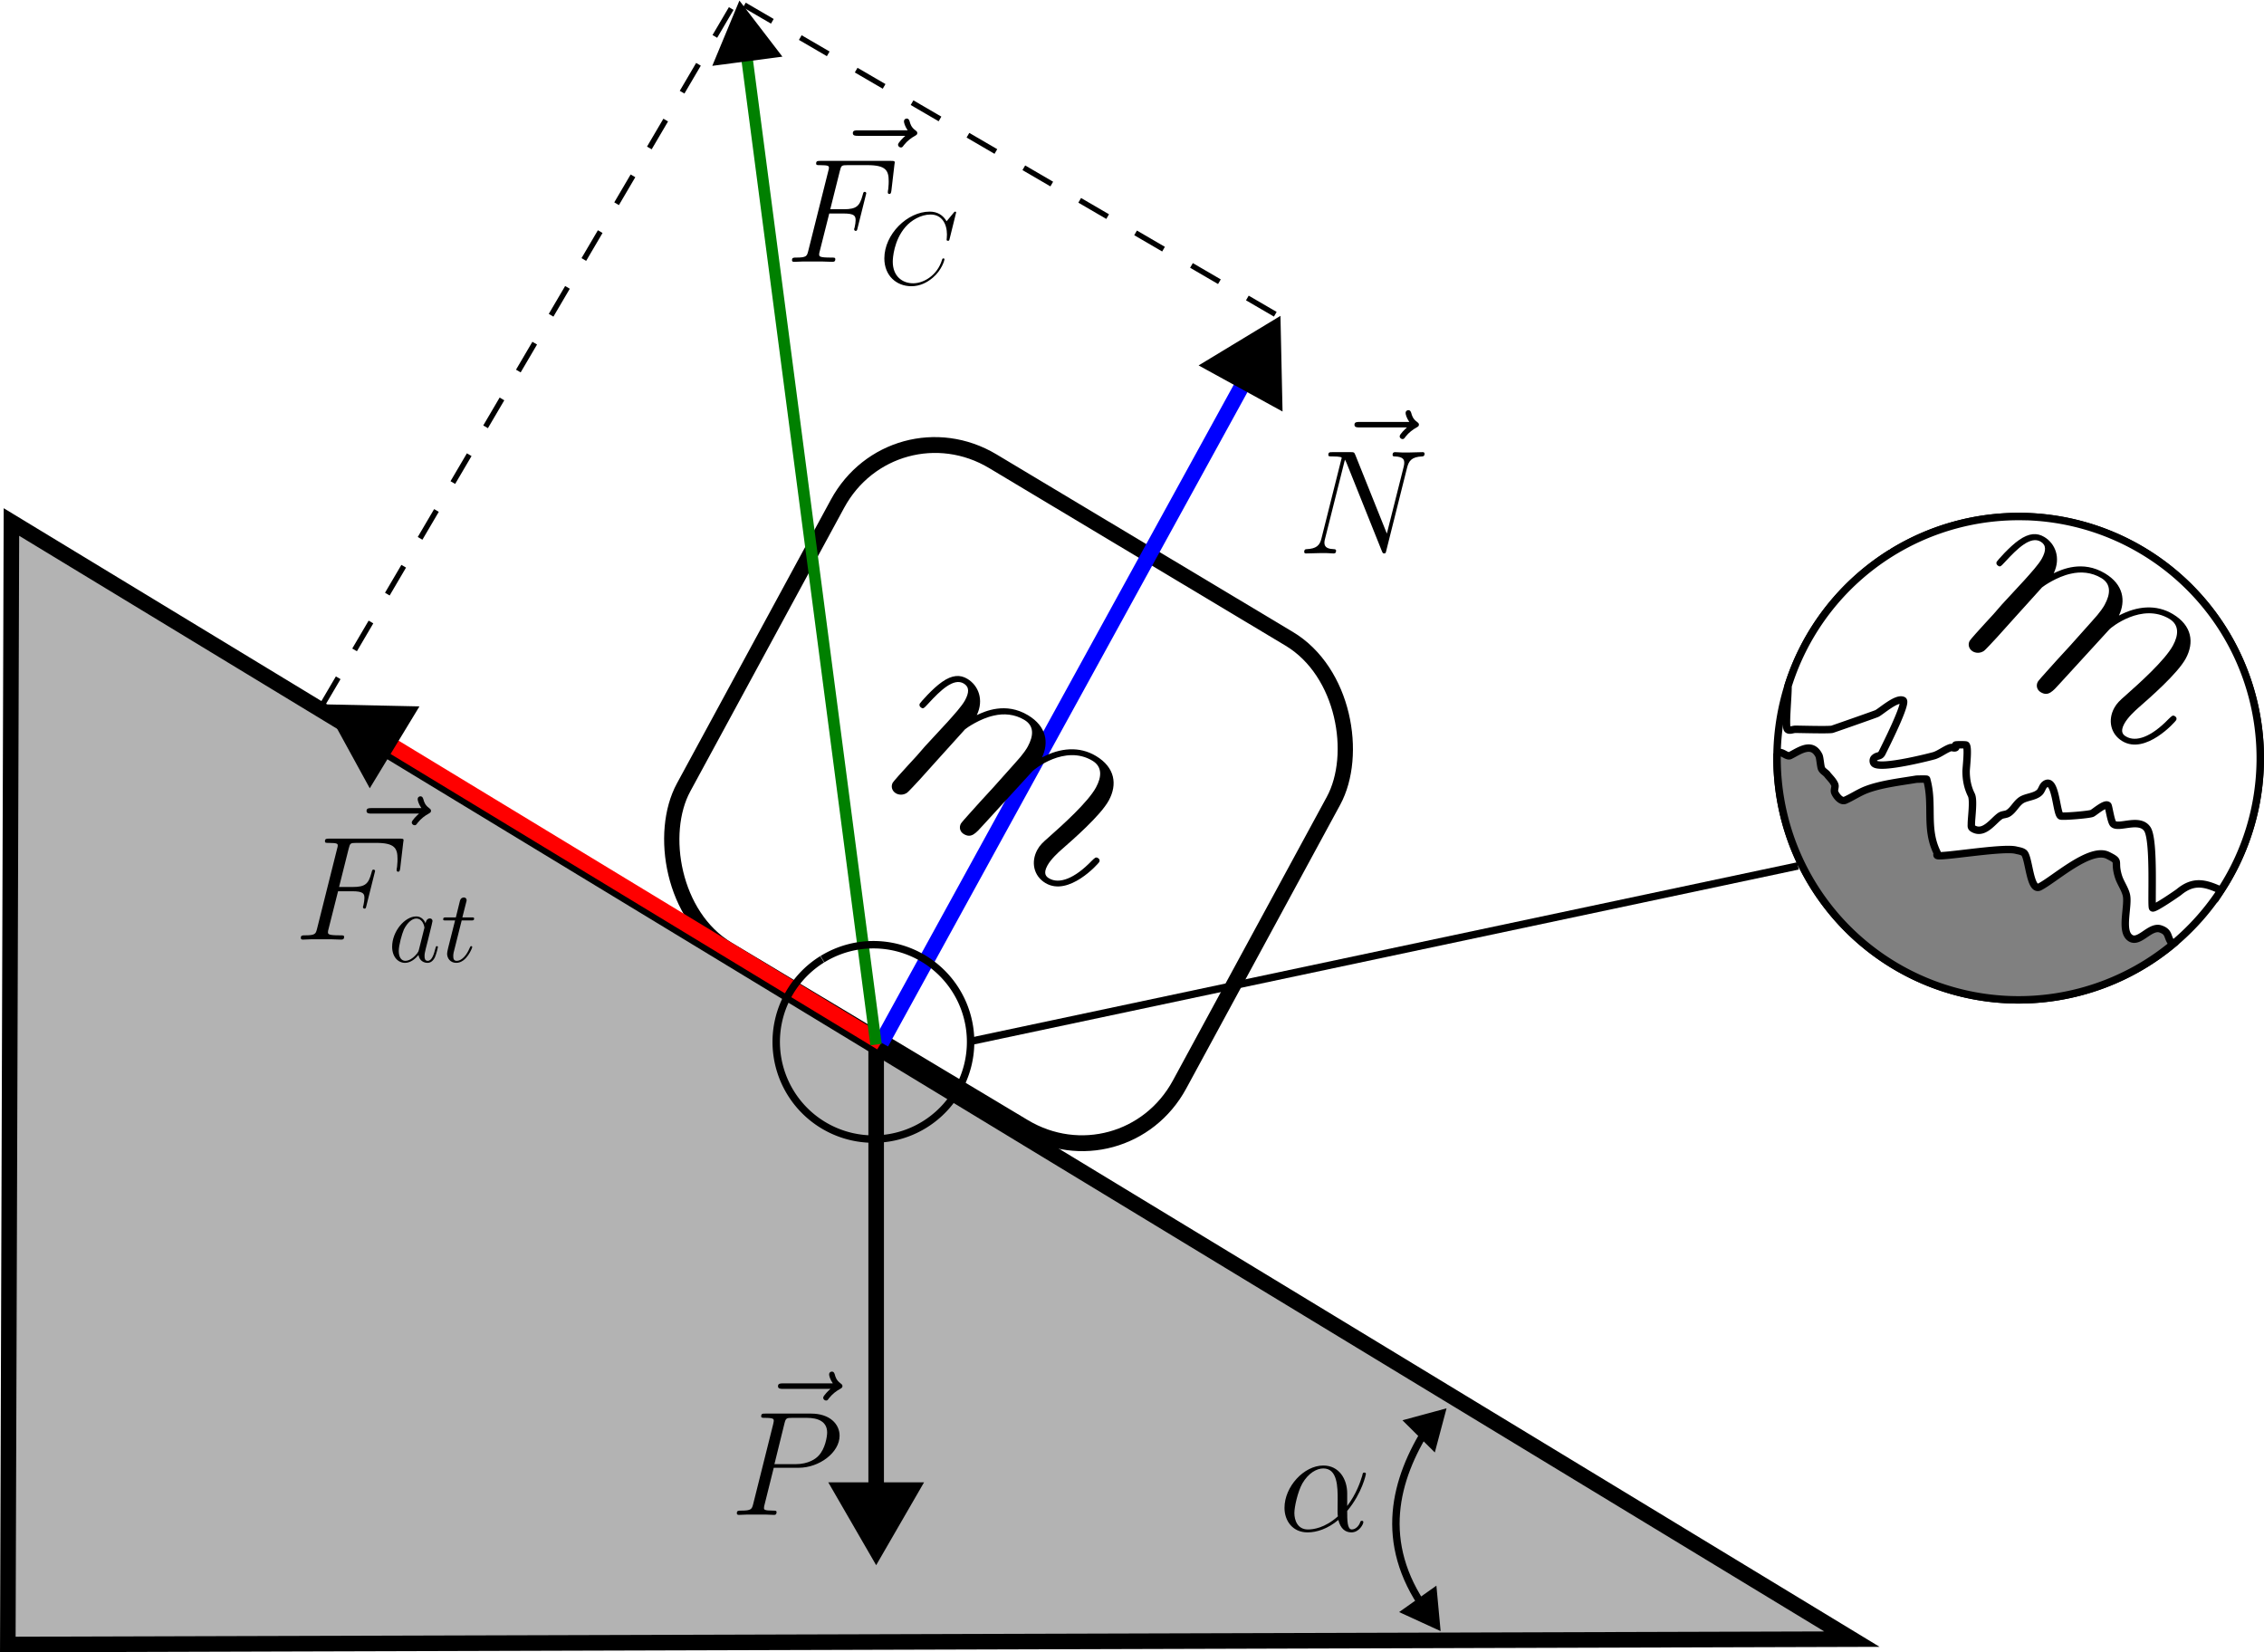 <?xml version="1.0" encoding="UTF-8" standalone="no"?>
<!-- Created with Inkscape (http://www.inkscape.org/) -->

<svg
   width="111.326mm"
   height="81.239mm"
   viewBox="0 0 111.326 81.239"
   version="1.1"
   id="svg1"
   inkscape:version="1.3.2 (091e20e, 2023-11-25, custom)"
   sodipodi:docname="forças_5.svg"
   inkscape:export-filename="forças_5.png"
   inkscape:export-xdpi="96"
   inkscape:export-ydpi="96"
   xmlns:inkscape="http://www.inkscape.org/namespaces/inkscape"
   xmlns:sodipodi="http://sodipodi.sourceforge.net/DTD/sodipodi-0.dtd"
   xmlns="http://www.w3.org/2000/svg"
   xmlns:svg="http://www.w3.org/2000/svg">
  <sodipodi:namedview
     id="namedview1"
     pagecolor="#ffffff"
     bordercolor="#000000"
     borderopacity="0.25"
     inkscape:showpageshadow="2"
     inkscape:pageopacity="0.0"
     inkscape:pagecheckerboard="0"
     inkscape:deskcolor="#d1d1d1"
     inkscape:document-units="mm"
     inkscape:zoom="2.0485265"
     inkscape:cx="249.93575"
     inkscape:cy="163.77626"
     inkscape:window-width="1920"
     inkscape:window-height="1009"
     inkscape:window-x="-8"
     inkscape:window-y="-8"
     inkscape:window-maximized="1"
     inkscape:current-layer="layer1" />
  <defs
     id="defs1">
    <marker
       style="overflow:visible"
       id="marker7"
       refX="0"
       refY="0"
       orient="auto-start-reverse"
       inkscape:stockid="Triangle arrow"
       markerWidth="1"
       markerHeight="1"
       viewBox="0 0 1 1"
       inkscape:isstock="true"
       inkscape:collect="always"
       preserveAspectRatio="xMidYMid">
      <path
         transform="scale(0.5)"
         style="fill:context-stroke;fill-rule:evenodd;stroke:context-stroke;stroke-width:1pt"
         d="M 5.77,0 -2.88,5 V -5 Z"
         id="path7" />
    </marker>
    <marker
       style="overflow:visible"
       id="marker5"
       refX="0"
       refY="0"
       orient="auto-start-reverse"
       inkscape:stockid="Triangle arrow"
       markerWidth="1"
       markerHeight="1"
       viewBox="0 0 1 1"
       inkscape:isstock="true"
       inkscape:collect="always"
       preserveAspectRatio="xMidYMid">
      <path
         transform="scale(0.5)"
         style="fill:context-stroke;fill-rule:evenodd;stroke:context-stroke;stroke-width:1pt"
         d="M 5.77,0 -2.88,5 V -5 Z"
         id="path5" />
    </marker>
    <marker
       style="overflow:visible"
       id="Triangle"
       refX="0"
       refY="0"
       orient="auto-start-reverse"
       inkscape:stockid="Triangle arrow"
       markerWidth="1"
       markerHeight="1"
       viewBox="0 0 1 1"
       inkscape:isstock="true"
       inkscape:collect="always"
       preserveAspectRatio="xMidYMid">
      <path
         transform="scale(0.5)"
         style="fill:context-stroke;fill-rule:evenodd;stroke:context-stroke;stroke-width:1pt"
         d="M 5.77,0 -2.88,5 V -5 Z"
         id="path135" />
    </marker>
  </defs>
  <g
     inkscape:label="Camada 1"
     inkscape:groupmode="layer"
     id="layer1"
     transform="translate(-24.085,-46.416)">
    <path
       style="fill:#b3b3b3;stroke:#000000;stroke-width:0.765"
       d="M 24.469,127.271 115.149,127.007 24.647,72.081 Z"
       id="path1"
       sodipodi:nodetypes="ccc" />
    <rect
       style="fill:#ffffff;stroke:#000000;stroke-width:0.765"
       id="rect1"
       width="28.423"
       height="27.309"
       x="91.383"
       y="21.823"
       ry="5.72"
       transform="matrix(0.858,0.514,-0.477,0.879,0,0)" />
    <path
       style="fill:#1a1a1a;stroke:#000000;stroke-width:0.765;marker-end:url(#Triangle)"
       d="m 67.168,97.419 v 23.236"
       id="path3" />
    <path
       style="fill:#ff0000;stroke:#ff0000;stroke-width:0.765;marker-end:url(#marker5)"
       d="M 67.419,97.683 42.329,82.456"
       id="path4" />
    <path
       style="fill:#0000ff;stroke:#0000ff;stroke-width:0.765;marker-end:url(#marker7)"
       d="M 67.419,97.683 85.74,64.327"
       id="path6" />
    <g
       inkscape:label=""
       transform="matrix(1.689,1.013,-0.963,1.776,70.385,79.03)"
       id="g1"
       style="stroke-width:0.502">
      <g
         fill="#000000"
         fill-opacity="1"
         id="g2"
         transform="matrix(0.353,0,0,0.353,-0.902,-0.627)"
         style="stroke-width:0.502">
        <g
           id="use1"
           transform="translate(1.993,10.888)"
           style="stroke-width:0.502">
          <path
             d="M 4.25,-6.047 C 4.297,-6.172 4.812,-7.203 5.578,-7.875 6.109,-8.359 6.812,-8.703 7.625,-8.703 c 0.828,0 1.109,0.625 1.109,1.453 0,0.125 0,0.531 -0.25,1.5 L 7.969,-3.609 C 7.812,-3 7.422,-1.469 7.375,-1.234 c -0.078,0.312 -0.203,0.844 -0.203,0.922 0,0.297 0.219,0.516 0.531,0.516 0.625,0 0.719,-0.469 0.906,-1.219 l 1.25,-4.938 c 0.031,-0.156 1.109,-2.75 3.375,-2.75 0.828,0 1.125,0.625 1.125,1.453 0,1.156 -0.812,3.406 -1.266,4.641 -0.188,0.5 -0.281,0.766 -0.281,1.141 0,0.938 0.641,1.672 1.625,1.672 1.922,0 2.641,-3.031 2.641,-3.156 0,-0.109 -0.078,-0.188 -0.203,-0.188 -0.188,0 -0.203,0.062 -0.312,0.406 -0.469,1.656 -1.234,2.531 -2.062,2.531 -0.203,0 -0.531,-0.031 -0.531,-0.688 0,-0.531 0.25,-1.203 0.328,-1.422 0.375,-1 1.297,-3.438 1.297,-4.625 0,-1.25 -0.719,-2.172 -2.297,-2.172 -1.375,0 -2.5,0.781 -3.312,2 -0.062,-1.109 -0.75,-2 -2.297,-2 -1.844,0 -2.812,1.297 -3.188,1.812 -0.062,-1.172 -0.906,-1.812 -1.812,-1.812 -0.594,0 -1.078,0.297 -1.469,1.078 -0.375,0.734 -0.656,2 -0.656,2.078 0,0.094 0.078,0.188 0.219,0.188 0.172,0 0.188,-0.016 0.312,-0.5 0.312,-1.219 0.703,-2.438 1.531,-2.438 0.469,0 0.641,0.344 0.641,0.953 0,0.453 -0.203,1.266 -0.359,1.906 l -0.578,2.234 c -0.078,0.391 -0.297,1.312 -0.406,1.688 -0.141,0.531 -0.375,1.516 -0.375,1.609 0,0.297 0.234,0.516 0.547,0.516 0.234,0 0.531,-0.125 0.688,-0.438 0.047,-0.094 0.234,-0.812 0.344,-1.234 l 0.453,-1.859 z m 0,0"
             id="path2"
             style="stroke-width:0.502" />
        </g>
      </g>
    </g>
    <path
       style="fill:none;stroke:#000000;stroke-width:0.365;stroke-dasharray:none;marker-start:url(#marker7);marker-end:url(#marker7)"
       d="m 94.3,116.577 c -1.629,2.56 -2.471,5.67 -0.126,8.978"
       id="path8"
       sodipodi:nodetypes="cc" />
    <g
       inkscape:label=""
       transform="translate(87.246,118.47)"
       id="g14">
      <g
         fill="#000000"
         fill-opacity="1"
         id="g13"
         transform="matrix(0.353,0,0,0.353,-0.995,-0.627)">
        <g
           id="g12"
           transform="translate(1.993,10.888)">
          <path
             d="m 9.562,-5.219 c 0,-2.016 -1.141,-3.891 -3.328,-3.891 -2.703,0 -5.406,2.953 -5.406,5.891 0,1.797 1.109,3.422 3.219,3.422 1.281,0 2.812,-0.5 4.281,-1.734 0.281,1.156 0.922,1.734 1.812,1.734 1.109,0 1.672,-1.156 1.672,-1.422 0,-0.188 -0.141,-0.188 -0.203,-0.188 -0.172,0 -0.188,0.062 -0.25,0.234 -0.188,0.516 -0.656,0.969 -1.156,0.969 -0.641,0 -0.641,-1.328 -0.641,-2.578 2.109,-2.531 2.609,-5.125 2.609,-5.156 0,-0.188 -0.172,-0.188 -0.234,-0.188 -0.188,0 -0.203,0.062 -0.281,0.438 -0.281,0.906 -0.812,2.516 -2.094,4.219 z m -1.297,3.188 C 6.438,-0.391 4.812,-0.203 4.094,-0.203 c -1.469,0 -1.891,-1.312 -1.891,-2.281 0,-0.875 0.469,-2.984 1.109,-4.125 0.844,-1.453 2,-2.094 2.922,-2.094 2,0 2,2.625 2,4.359 0,0.516 -0.016,1.062 -0.016,1.578 0,0.406 0.016,0.516 0.047,0.734 z m 0,0"
             id="path11" />
        </g>
      </g>
    </g>
    <g
       inkscape:label=""
       transform="translate(60.317,113.852)"
       id="g15">
      <g
         fill="#000000"
         fill-opacity="1"
         id="g3"
         transform="matrix(0.353,0,0,0.353,-1.045,-0.7)">
        <g
           id="use2"
           transform="translate(4.957,16.72)">
          <path
             d="m 11.047,-12.328 c -0.25,0.219 -1.016,0.953 -1.016,1.234 0,0.203 0.188,0.391 0.406,0.391 0.188,0 0.266,-0.125 0.406,-0.328 0.5,-0.625 1.047,-1.016 1.531,-1.281 0.203,-0.125 0.344,-0.188 0.344,-0.406 0,-0.188 -0.156,-0.297 -0.281,-0.391 -0.578,-0.406 -0.719,-0.953 -0.781,-1.203 -0.062,-0.172 -0.125,-0.422 -0.422,-0.422 -0.125,0 -0.375,0.094 -0.375,0.406 0,0.172 0.125,0.672 0.516,1.234 H 4.438 c -0.344,0 -0.703,0 -0.703,0.391 0,0.375 0.375,0.375 0.703,0.375 z m 0,0"
             id="path14" />
        </g>
      </g>
      <g
         fill="#000000"
         fill-opacity="1"
         id="g4"
         transform="matrix(0.353,0,0,0.353,-1.045,-0.7)">
        <g
           id="use3"
           transform="translate(1.993,21.943)">
          <path
             d="m 6.109,-6.562 h 3.469 c 2.859,0 5.703,-2.109 5.703,-4.469 0,-1.609 -1.359,-3.078 -3.969,-3.078 h -6.375 c -0.391,0 -0.578,0 -0.578,0.391 0,0.203 0.188,0.203 0.5,0.203 1.25,0 1.25,0.172 1.25,0.406 0,0.031 0,0.156 -0.078,0.469 L 3.25,-1.531 c -0.188,0.719 -0.234,0.938 -1.688,0.938 -0.391,0 -0.594,0 -0.594,0.359 C 0.969,0 1.156,0 1.281,0 1.672,0 2.094,-0.047 2.484,-0.047 h 2.406 C 5.281,-0.047 5.719,0 6.109,0 6.281,0 6.5,0 6.5,-0.391 6.5,-0.594 6.328,-0.594 6.016,-0.594 4.766,-0.594 4.75,-0.75 4.75,-0.953 c 0,-0.094 0.016,-0.25 0.047,-0.344 z m 1.484,-6.141 c 0.188,-0.766 0.281,-0.812 1.078,-0.812 h 2.047 c 1.547,0 2.828,0.5 2.828,2.047 0,0.547 -0.266,2.297 -1.219,3.25 -0.344,0.375 -1.344,1.156 -3.219,1.156 h -2.906 z m 0,0"
             id="path15" />
        </g>
      </g>
    </g>
    <g
       inkscape:label=""
       transform="translate(88.215,66.581)"
       id="g20">
      <g
         fill="#000000"
         fill-opacity="1"
         id="g17"
         transform="matrix(0.353,0,0,0.353,-1.039,-0.7)">
        <g
           id="g16"
           transform="translate(6.211,16.72)">
          <path
             d="m 11.047,-12.328 c -0.25,0.219 -1.016,0.953 -1.016,1.234 0,0.203 0.188,0.391 0.406,0.391 0.188,0 0.266,-0.125 0.406,-0.328 0.5,-0.625 1.047,-1.016 1.531,-1.281 0.203,-0.125 0.344,-0.188 0.344,-0.406 0,-0.188 -0.156,-0.297 -0.281,-0.391 -0.578,-0.406 -0.719,-0.953 -0.781,-1.203 -0.062,-0.172 -0.125,-0.422 -0.422,-0.422 -0.125,0 -0.375,0.094 -0.375,0.406 0,0.172 0.125,0.672 0.516,1.234 H 4.438 c -0.344,0 -0.703,0 -0.703,0.391 0,0.375 0.375,0.375 0.703,0.375 z m 0,0"
             id="path16" />
        </g>
      </g>
      <g
         fill="#000000"
         fill-opacity="1"
         id="g19"
         transform="matrix(0.353,0,0,0.353,-1.039,-0.7)">
        <g
           id="g18"
           transform="translate(1.993,21.943)">
          <path
             d="m 15.281,-11.938 c 0.234,-0.891 0.562,-1.516 2.125,-1.578 0.062,0 0.312,-0.016 0.312,-0.359 0,-0.234 -0.188,-0.234 -0.266,-0.234 -0.406,0 -1.469,0.047 -1.875,0.047 h -1 c -0.281,0 -0.656,-0.047 -0.938,-0.047 -0.125,0 -0.375,0 -0.375,0.391 0,0.203 0.156,0.203 0.312,0.203 1.234,0.047 1.312,0.516 1.312,0.891 0,0.188 -0.016,0.25 -0.078,0.547 l -2.344,9.312 L 8.062,-13.75 c -0.156,-0.344 -0.172,-0.359 -0.625,-0.359 H 4.922 c -0.422,0 -0.609,0 -0.609,0.391 0,0.203 0.156,0.203 0.547,0.203 0.094,0 1.312,0 1.312,0.188 0,0.047 -0.031,0.219 -0.062,0.266 l -2.75,10.953 C 3.125,-1.094 2.625,-0.656 1.266,-0.594 c -0.109,0 -0.312,0.016 -0.312,0.391 C 0.953,0 1.156,0 1.219,0 1.625,0 2.688,-0.047 3.094,-0.047 h 1 C 4.375,-0.047 4.734,0 5.016,0 c 0.156,0 0.375,0 0.375,-0.391 0,-0.188 -0.203,-0.203 -0.281,-0.203 C 4.422,-0.625 3.766,-0.75 3.766,-1.484 3.766,-1.656 3.797,-1.844 3.844,-2 L 6.625,-13.062 c 0.125,0.219 0.125,0.25 0.219,0.438 L 11.75,-0.375 C 11.859,-0.125 11.891,0 12.078,0 c 0.219,0 0.234,-0.062 0.312,-0.406 z m 0,0"
             id="path17" />
        </g>
      </g>
    </g>
    <g
       inkscape:label=""
       transform="translate(38.876,85.567)"
       id="g22">
      <g
         fill="#000000"
         fill-opacity="1"
         id="g5"
         transform="matrix(0.353,0,0,0.353,-1.039,-0.7)">
        <g
           id="use4"
           transform="translate(8.366,16.72)">
          <path
             d="m 11.047,-12.328 c -0.25,0.219 -1.016,0.953 -1.016,1.234 0,0.203 0.188,0.391 0.406,0.391 0.188,0 0.266,-0.125 0.406,-0.328 0.5,-0.625 1.047,-1.016 1.531,-1.281 0.203,-0.125 0.344,-0.188 0.344,-0.406 0,-0.188 -0.156,-0.297 -0.281,-0.391 -0.578,-0.406 -0.719,-0.953 -0.781,-1.203 -0.062,-0.172 -0.125,-0.422 -0.422,-0.422 -0.125,0 -0.375,0.094 -0.375,0.406 0,0.172 0.125,0.672 0.516,1.234 H 4.438 c -0.344,0 -0.703,0 -0.703,0.391 0,0.375 0.375,0.375 0.703,0.375 z m 0,0"
             id="path20" />
        </g>
      </g>
      <g
         fill="#000000"
         fill-opacity="1"
         id="g6"
         transform="matrix(0.353,0,0,0.353,-1.039,-0.7)">
        <g
           id="use5"
           transform="translate(1.993,21.943)">
          <path
             d="M 6.141,-6.734 H 8.125 c 1.562,0 1.688,0.359 1.688,0.953 0,0.266 -0.047,0.562 -0.141,1.016 -0.047,0.078 -0.062,0.188 -0.062,0.219 0,0.141 0.078,0.234 0.219,0.234 0.172,0 0.188,-0.094 0.266,-0.422 l 1.203,-4.812 c 0,-0.078 -0.062,-0.203 -0.203,-0.203 -0.188,0 -0.203,0.078 -0.297,0.438 -0.422,1.547 -0.844,1.984 -2.641,1.984 h -1.875 L 7.625,-12.688 c 0.188,-0.719 0.219,-0.781 1.078,-0.781 h 2.766 c 2.578,0 2.953,0.766 2.953,2.234 0,0.125 0,0.578 -0.062,1.109 -0.031,0.094 -0.062,0.359 -0.062,0.438 0,0.172 0.094,0.234 0.219,0.234 0.156,0 0.234,-0.094 0.281,-0.469 l 0.422,-3.609 c 0,-0.062 0.047,-0.266 0.047,-0.312 0,-0.219 -0.188,-0.219 -0.562,-0.219 H 4.922 c -0.391,0 -0.609,0 -0.609,0.375 0,0.219 0.156,0.219 0.5,0.219 1.281,0 1.281,0.141 1.281,0.375 0,0.094 -0.016,0.188 -0.078,0.406 L 3.219,-1.531 C 3.031,-0.812 3,-0.594 1.547,-0.594 c -0.391,0 -0.594,0 -0.594,0.359 C 0.953,0 1.141,0 1.266,0 1.656,0 2.062,-0.047 2.453,-0.047 h 2.688 C 5.594,-0.047 6.094,0 6.547,0 c 0.188,0 0.438,0 0.438,-0.375 0,-0.219 -0.125,-0.219 -0.578,-0.219 -1.641,0 -1.672,-0.156 -1.672,-0.453 0,-0.109 0.031,-0.281 0.078,-0.422 z m 0,0"
             id="path21" />
        </g>
      </g>
      <g
         fill="#000000"
         fill-opacity="1"
         id="g7"
         transform="matrix(0.353,0,0,0.353,-1.039,-0.7)">
        <g
           id="use6"
           transform="translate(15.089,25.042)">
          <path
             d="M 4.312,-1.703 C 4.25,-1.469 4.25,-1.438 4.047,-1.156 c -0.312,0.391 -0.953,1.016 -1.625,1.016 -0.578,0 -0.922,-0.531 -0.922,-1.375 0,-0.797 0.453,-2.406 0.719,-3 0.5,-1 1.172,-1.516 1.719,-1.516 0.953,0 1.141,1.172 1.141,1.281 0,0.016 -0.047,0.203 -0.062,0.234 z M 5.234,-5.375 C 5.078,-5.75 4.688,-6.328 3.938,-6.328 c -1.609,0 -3.359,2.094 -3.359,4.219 0,1.422 0.828,2.25 1.797,2.25 0.797,0 1.469,-0.609 1.875,-1.094 0.141,0.859 0.812,1.094 1.25,1.094 0.422,0 0.766,-0.25 1.031,-0.766 C 6.75,-1.125 6.953,-2 6.953,-2.047 6.953,-2.125 6.906,-2.188 6.812,-2.188 c -0.125,0 -0.141,0.078 -0.203,0.297 -0.219,0.844 -0.484,1.75 -1.078,1.75 -0.406,0 -0.438,-0.375 -0.438,-0.656 0,-0.344 0.047,-0.5 0.172,-1.047 0.094,-0.359 0.172,-0.688 0.281,-1.094 0.531,-2.156 0.656,-2.672 0.656,-2.75 0,-0.203 -0.156,-0.359 -0.359,-0.359 -0.469,0 -0.578,0.5 -0.609,0.672 z m 0,0"
             id="path22" />
        </g>
        <g
           id="use7"
           transform="translate(22.463,25.042)">
          <path
             d="m 2.891,-5.766 h 1.312 c 0.266,0 0.422,0 0.422,-0.266 C 4.625,-6.188 4.531,-6.188 4.25,-6.188 H 2.984 l 0.531,-2.094 c 0.062,-0.203 0.062,-0.219 0.062,-0.328 0,-0.219 -0.188,-0.359 -0.375,-0.359 -0.125,0 -0.453,0.047 -0.562,0.5 l -0.562,2.281 h -1.344 c -0.297,0 -0.422,0 -0.422,0.281 0,0.141 0.109,0.141 0.375,0.141 h 1.281 l -0.953,3.781 c -0.109,0.5 -0.156,0.656 -0.156,0.844 0,0.672 0.469,1.281 1.281,1.281 1.438,0 2.219,-2.094 2.219,-2.188 0,-0.094 -0.062,-0.141 -0.141,-0.141 -0.031,0 -0.094,0 -0.109,0.062 -0.016,0.016 -0.031,0.031 -0.141,0.266 -0.297,0.719 -0.953,1.719 -1.781,1.719 -0.438,0 -0.469,-0.359 -0.469,-0.672 0,-0.016 0,-0.297 0.047,-0.469 z m 0,0"
             id="path10" />
        </g>
      </g>
    </g>
    <path
       style="fill:none;stroke:#000000;stroke-width:0.265;stroke-dasharray:1.59, 1.59;stroke-dashoffset:0"
       d="M 39.91,81.111 60.279,46.43"
       id="path23"
       sodipodi:nodetypes="cc" />
    <path
       style="fill:none;stroke:#000000;stroke-width:0.265;stroke-dasharray:1.59, 1.59;stroke-dashoffset:0"
       d="M 86.794,61.867 60.265,46.416"
       id="path24"
       sodipodi:nodetypes="cc" />
    <path
       style="fill:#008000;stroke:#008000;stroke-width:0.565;stroke-dasharray:none;stroke-dashoffset:0;marker-end:url(#marker5)"
       d="M 67.162,97.773 60.704,48.434"
       id="path25"
       sodipodi:nodetypes="cc" />
    <g
       inkscape:label=""
       transform="translate(63.029,52.244)"
       id="g32">
      <g
         fill="#000000"
         fill-opacity="1"
         id="g27"
         transform="matrix(0.353,0,0,0.353,-1.039,-0.7)">
        <g
           id="g26"
           transform="translate(7.683,16.72)">
          <path
             d="m 11.047,-12.328 c -0.25,0.219 -1.016,0.953 -1.016,1.234 0,0.203 0.188,0.391 0.406,0.391 0.188,0 0.266,-0.125 0.406,-0.328 0.5,-0.625 1.047,-1.016 1.531,-1.281 0.203,-0.125 0.344,-0.188 0.344,-0.406 0,-0.188 -0.156,-0.297 -0.281,-0.391 -0.578,-0.406 -0.719,-0.953 -0.781,-1.203 -0.062,-0.172 -0.125,-0.422 -0.422,-0.422 -0.125,0 -0.375,0.094 -0.375,0.406 0,0.172 0.125,0.672 0.516,1.234 H 4.438 c -0.344,0 -0.703,0 -0.703,0.391 0,0.375 0.375,0.375 0.703,0.375 z m 0,0"
             id="path26" />
        </g>
      </g>
      <g
         fill="#000000"
         fill-opacity="1"
         id="g29"
         transform="matrix(0.353,0,0,0.353,-1.039,-0.7)">
        <g
           id="g28"
           transform="translate(1.993,21.943)">
          <path
             d="M 6.141,-6.734 H 8.125 c 1.562,0 1.688,0.359 1.688,0.953 0,0.266 -0.047,0.562 -0.141,1.016 -0.047,0.078 -0.062,0.188 -0.062,0.219 0,0.141 0.078,0.234 0.219,0.234 0.172,0 0.188,-0.094 0.266,-0.422 l 1.203,-4.812 c 0,-0.078 -0.062,-0.203 -0.203,-0.203 -0.188,0 -0.203,0.078 -0.297,0.438 -0.422,1.547 -0.844,1.984 -2.641,1.984 h -1.875 L 7.625,-12.688 c 0.188,-0.719 0.219,-0.781 1.078,-0.781 h 2.766 c 2.578,0 2.953,0.766 2.953,2.234 0,0.125 0,0.578 -0.062,1.109 -0.031,0.094 -0.062,0.359 -0.062,0.438 0,0.172 0.094,0.234 0.219,0.234 0.156,0 0.234,-0.094 0.281,-0.469 l 0.422,-3.609 c 0,-0.062 0.047,-0.266 0.047,-0.312 0,-0.219 -0.188,-0.219 -0.562,-0.219 H 4.922 c -0.391,0 -0.609,0 -0.609,0.375 0,0.219 0.156,0.219 0.5,0.219 1.281,0 1.281,0.141 1.281,0.375 0,0.094 -0.016,0.188 -0.078,0.406 L 3.219,-1.531 C 3.031,-0.812 3,-0.594 1.547,-0.594 c -0.391,0 -0.594,0 -0.594,0.359 C 0.953,0 1.141,0 1.266,0 1.656,0 2.062,-0.047 2.453,-0.047 h 2.688 C 5.594,-0.047 6.094,0 6.547,0 c 0.188,0 0.438,0 0.438,-0.375 0,-0.219 -0.125,-0.219 -0.578,-0.219 -1.641,0 -1.672,-0.156 -1.672,-0.453 0,-0.109 0.031,-0.281 0.078,-0.422 z m 0,0"
             id="path27" />
        </g>
      </g>
      <g
         fill="#000000"
         fill-opacity="1"
         id="g31"
         transform="matrix(0.353,0,0,0.353,-1.039,-0.7)">
        <g
           id="g30"
           transform="translate(15.089,25.042)">
          <path
             d="m 10.719,-9.969 c 0,-0.125 -0.109,-0.125 -0.141,-0.125 -0.016,0 -0.078,0 -0.188,0.141 l -1,1.203 c -0.5,-0.859 -1.281,-1.344 -2.359,-1.344 -3.094,0 -6.312,3.141 -6.312,6.516 0,2.391 1.672,3.875 3.766,3.875 1.156,0 2.156,-0.484 2.984,-1.188 1.25,-1.047 1.625,-2.438 1.625,-2.547 0,-0.141 -0.109,-0.141 -0.156,-0.141 -0.125,0 -0.141,0.094 -0.172,0.156 -0.656,2.234 -2.594,3.312 -4.031,3.312 -1.516,0 -2.844,-0.984 -2.844,-3.016 0,-0.453 0.141,-2.953 1.766,-4.828 0.797,-0.922 2.141,-1.734 3.5,-1.734 1.578,0 2.281,1.312 2.281,2.781 0,0.359 -0.047,0.688 -0.047,0.734 0,0.141 0.141,0.141 0.188,0.141 0.156,0 0.172,-0.016 0.234,-0.281 z m 0,0"
             id="path29" />
        </g>
      </g>
    </g>
    <path
       style="fill:none;stroke:#000000;stroke-width:0.365;stroke-dasharray:none;stroke-dashoffset:0"
       id="path32"
       sodipodi:type="arc"
       sodipodi:cx="123.34577"
       sodipodi:cy="83.694298"
       sodipodi:rx="11.882525"
       sodipodi:ry="11.882525"
       sodipodi:start="4.1603032"
       sodipodi:end="4.1569358"
       sodipodi:open="true"
       sodipodi:arc-type="arc"
       d="m 117.114,73.577 a 11.883,11.883 0 0 1 16.344,3.877 11.883,11.883 0 0 1 -3.863,16.347 11.883,11.883 0 0 1 -16.35,-3.849 11.883,11.883 0 0 1 3.835,-16.354" />
    <path
       id="path33"
       style="fill:#808080;stroke:#000000;stroke-width:0.365;stroke-dasharray:none;stroke-dashoffset:0"
       d="m 113.044,83.198 c -0.307,-0.012 -0.655,0.227 -0.935,0.367 -0.191,0.095 -0.514,-0.372 -0.641,-0.009 a 11.883,11.883 0 0 0 1.776,6.395 11.883,11.883 0 0 0 16.35,3.849 11.883,11.883 0 0 0 1.336,-0.962 c -0.035,-0.031 -0.068,-0.065 -0.093,-0.103 -0.192,-0.288 -0.095,-0.505 -0.517,-0.646 -0.542,-0.181 -1.1,0.837 -1.55,0.388 -0.394,-0.394 -0.003,-1.563 -0.129,-2.067 -0.08,-0.318 -0.291,-0.591 -0.388,-0.904 -0.247,-0.804 0.144,-0.703 -0.517,-1.033 -0.875,-0.437 -2.65,1.196 -3.358,1.55 -0.488,0.244 -0.517,-1.486 -0.775,-1.679 -0.109,-0.082 -0.255,-0.096 -0.388,-0.129 -0.659,-0.165 -3.754,0.379 -3.875,0.258 -0.03,-0.03 0.019,-0.091 0,-0.129 -0.601,-1.202 -0.161,-2.37 -0.517,-3.616 -0.004,-0.014 -0.476,-0.007 -0.517,0 -0.768,0.128 -1.726,0.237 -2.454,0.517 -0.359,0.138 -0.681,0.36 -1.033,0.516 -0.211,0.094 -0.449,-0.219 -0.517,-0.387 -0.048,-0.12 0.051,-0.269 0,-0.388 -0.085,-0.198 -0.258,-0.345 -0.388,-0.517 -0.086,-0.086 -0.204,-0.149 -0.258,-0.258 -0.052,-0.105 -0.076,-0.541 -0.129,-0.646 -0.132,-0.263 -0.302,-0.36 -0.486,-0.367 z" />
    <path
       id="path34"
       style="fill:#ffffff;stroke:#000000;stroke-width:0.365;stroke-dasharray:none;stroke-dashoffset:0"
       d="m 123.569,71.814 a 11.883,11.883 0 0 0 -6.455,1.763 l -0.034,0.021 a 11.883,11.883 0 0 0 -5.072,6.544 c -7.7e-4,0.646 -0.153,2.007 -0.028,2.131 0.091,0.091 0.258,0 0.388,0 0.243,0 1.623,0.04 1.808,0 0.023,-0.005 2.084,-0.724 2.196,-0.775 0.193,-0.088 0.978,-0.802 1.291,-0.645 0.215,0.107 -0.894,2.304 -1.033,2.583 -0.099,0.198 -0.23,0.101 -0.388,0.258 -0.061,0.061 -0.061,0.197 0,0.258 0.313,0.313 2.906,-0.364 2.971,-0.388 0.275,-0.098 0.523,-0.303 0.775,-0.387 0.082,-0.027 0.181,0.039 0.258,0 0.038,-0.019 -0.03,-0.099 0,-0.129 0.02,-0.02 0.497,-0.02 0.517,0 0.126,0.126 0,1.113 0,1.291 0,0.428 0.081,0.808 0.258,1.162 0.128,0.255 0,1.121 0,1.421 0,0.134 -0.03,0.179 0.129,0.258 0.523,0.262 0.959,-0.424 1.291,-0.646 0.113,-0.076 0.271,-0.059 0.388,-0.129 0.261,-0.157 0.393,-0.477 0.646,-0.646 0.247,-0.164 0.679,-0.162 0.904,-0.387 0.11,-0.11 0.134,-0.294 0.258,-0.388 0.539,-0.404 0.556,1.44 0.775,1.55 0.091,0.045 1.413,-0.061 1.55,-0.129 0.118,-0.059 0.643,-0.519 0.775,-0.388 0.042,0.041 0.144,0.79 0.258,0.904 0.262,0.262 1.293,-0.321 1.679,0.258 0.37,0.555 0.175,3.791 0.258,3.875 0.073,0.073 1.241,-0.733 1.292,-0.775 0.763,-0.636 1.358,-0.407 2.071,-0.092 a 11.883,11.883 0 0 0 0.162,-12.736 11.883,11.883 0 0 0 -9.888,-5.64 z" />
    <g
       inkscape:label=""
       transform="matrix(1.689,1.013,-0.963,1.776,123.34,72.055)"
       id="g37"
       style="stroke-width:0.502">
      <g
         fill="#000000"
         fill-opacity="1"
         id="g36"
         transform="matrix(0.353,0,0,0.353,-0.902,-0.627)"
         style="stroke-width:0.502">
        <g
           id="g35"
           transform="translate(1.993,10.888)"
           style="stroke-width:0.502">
          <path
             d="M 4.25,-6.047 C 4.297,-6.172 4.812,-7.203 5.578,-7.875 6.109,-8.359 6.812,-8.703 7.625,-8.703 c 0.828,0 1.109,0.625 1.109,1.453 0,0.125 0,0.531 -0.25,1.5 L 7.969,-3.609 C 7.812,-3 7.422,-1.469 7.375,-1.234 c -0.078,0.312 -0.203,0.844 -0.203,0.922 0,0.297 0.219,0.516 0.531,0.516 0.625,0 0.719,-0.469 0.906,-1.219 l 1.25,-4.938 c 0.031,-0.156 1.109,-2.75 3.375,-2.75 0.828,0 1.125,0.625 1.125,1.453 0,1.156 -0.812,3.406 -1.266,4.641 -0.188,0.5 -0.281,0.766 -0.281,1.141 0,0.938 0.641,1.672 1.625,1.672 1.922,0 2.641,-3.031 2.641,-3.156 0,-0.109 -0.078,-0.188 -0.203,-0.188 -0.188,0 -0.203,0.062 -0.312,0.406 -0.469,1.656 -1.234,2.531 -2.062,2.531 -0.203,0 -0.531,-0.031 -0.531,-0.688 0,-0.531 0.25,-1.203 0.328,-1.422 0.375,-1 1.297,-3.438 1.297,-4.625 0,-1.25 -0.719,-2.172 -2.297,-2.172 -1.375,0 -2.5,0.781 -3.312,2 -0.062,-1.109 -0.75,-2 -2.297,-2 -1.844,0 -2.812,1.297 -3.188,1.812 -0.062,-1.172 -0.906,-1.812 -1.812,-1.812 -0.594,0 -1.078,0.297 -1.469,1.078 -0.375,0.734 -0.656,2 -0.656,2.078 0,0.094 0.078,0.188 0.219,0.188 0.172,0 0.188,-0.016 0.312,-0.5 0.312,-1.219 0.703,-2.438 1.531,-2.438 0.469,0 0.641,0.344 0.641,0.953 0,0.453 -0.203,1.266 -0.359,1.906 l -0.578,2.234 c -0.078,0.391 -0.297,1.312 -0.406,1.688 -0.141,0.531 -0.375,1.516 -0.375,1.609 0,0.297 0.234,0.516 0.547,0.516 0.234,0 0.531,-0.125 0.688,-0.438 0.047,-0.094 0.234,-0.812 0.344,-1.234 l 0.453,-1.859 z m 0,0"
             id="path35"
             style="stroke-width:0.502" />
        </g>
      </g>
    </g>
    <path
       style="fill:none;stroke:#000000;stroke-width:0.365;stroke-dasharray:none;stroke-dashoffset:0"
       id="path37"
       sodipodi:type="arc"
       sodipodi:cx="67.032936"
       sodipodi:cy="97.643349"
       sodipodi:rx="4.7788415"
       sodipodi:ry="4.7788415"
       sodipodi:start="4.1603032"
       sodipodi:end="4.1569358"
       sodipodi:open="true"
       sodipodi:arc-type="arc"
       d="m 64.527,93.574 a 4.779,4.779 0 0 1 6.573,1.559 4.779,4.779 0 0 1 -1.554,6.574 4.779,4.779 0 0 1 -6.576,-1.548 4.779,4.779 0 0 1 1.542,-6.577" />
    <path
       style="fill:none;stroke:#000000;stroke-width:0.365;stroke-dasharray:none;stroke-dashoffset:0"
       d="M 71.683,97.643 112.497,88.99"
       id="path38" />
  </g>
</svg>
